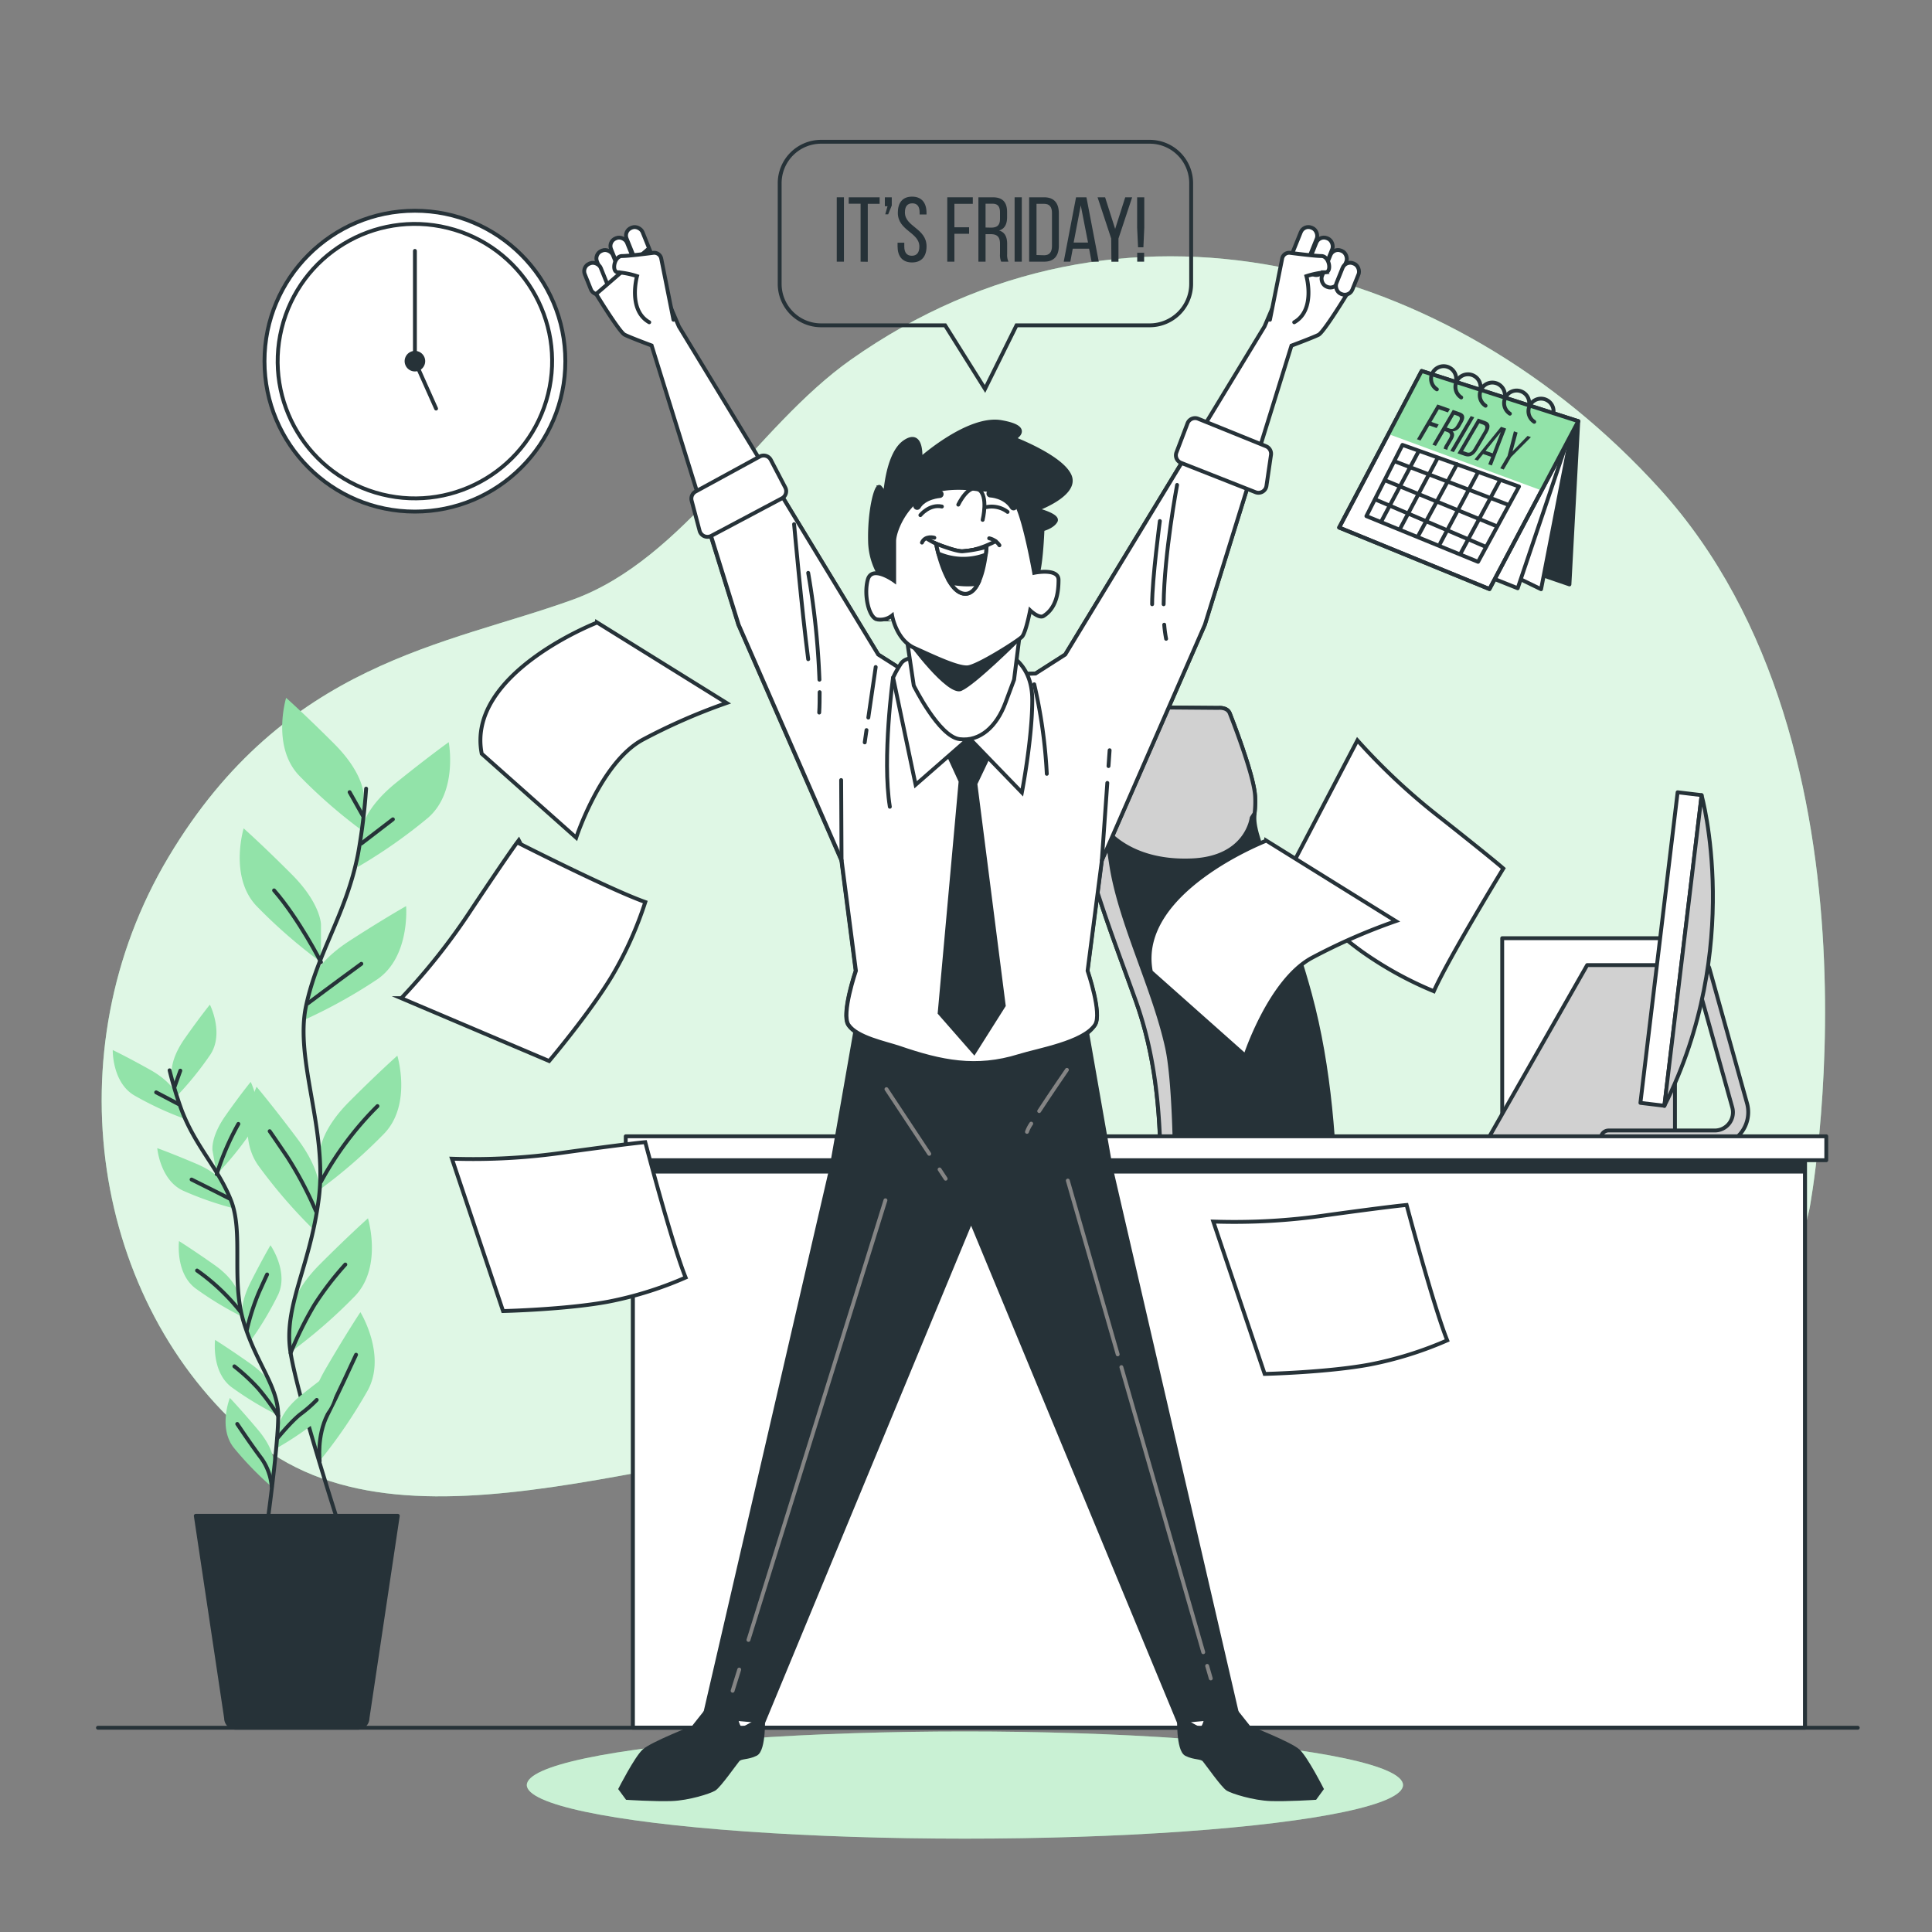 <svg xmlns="http://www.w3.org/2000/svg" xmlns:xlink="http://www.w3.org/1999/xlink" viewBox="0 0 500 500"><rect x="0" y="0" width="500" height="500" fill="#808080" stroke="none"/><defs><clippath id="clip-path"><rect x="163.77" y="296.39" width="303.39" height="150.74" transform="translate(630.92 743.53) rotate(180)" style="fill:#263238;stroke:#263238;stroke-linecap:round;stroke-linejoin:round"></rect></clippath></defs><g id="background-simple"><path d="M468.3,312.81S490.77,194,429.55,126.53C375.52,67,290,43.85,220.23,93.07c-24.85,17.54-42.94,51.59-72,62.12-32.55,11.8-74.39,16-104.61,66.59s-19.37,115.47,20.92,150,110.81.85,174.35-1.68S435,459.48,468.3,312.81Z" style="fill:#92E3A9"></path><path d="M468.3,312.81S490.77,194,429.55,126.53C375.52,67,290,43.85,220.23,93.07c-24.85,17.54-42.94,51.59-72,62.12-32.55,11.8-74.39,16-104.61,66.59s-19.37,115.47,20.92,150,110.81.85,174.35-1.68S435,459.48,468.3,312.81Z" style="fill:#fff;opacity:0.7"></path></g><g id="Plants"><path d="M94.07,205.49s0-5.41-7.58-13S74.05,180.6,74.05,180.6s-3.79,12.45,3.25,20a132.46,132.46,0,0,0,16.77,14.61Z" style="fill:#92E3A9"></path><path d="M83.07,239.28s0-5.41-7.57-13-12.44-11.9-12.44-11.9-3.79,12.44,3.24,20A134.18,134.18,0,0,0,83.07,249Z" style="fill:#92E3A9"></path><path d="M93.59,214.7s.57-5.38,8.9-12.11,13.64-10.52,13.64-10.52,2.45,12.78-5.35,19.57a133.52,133.52,0,0,1-18.22,12.75Z" style="fill:#92E3A9"></path><path d="M80.31,254.61s1.13-5.29,10.13-11.11,14.66-9,14.66-9,1.09,13-7.37,18.89a133.16,133.16,0,0,1-19.46,10.77Z" style="fill:#92E3A9"></path><path d="M82.81,298.11s0-5.41,7.57-13,12.45-11.9,12.45-11.9,3.78,12.44-3.25,20a132.46,132.46,0,0,1-16.77,14.61Z" style="fill:#92E3A9"></path><path d="M82.68,308.73s.77-5.35-5.65-13.93S66.4,281.25,66.4,281.25s-5.51,11.78.37,20.28A133,133,0,0,0,81.3,318.37Z" style="fill:#92E3A9"></path><path d="M75.21,340.2s0-5.41,7.58-13,12.44-11.9,12.44-11.9,3.79,12.44-3.25,20a132.46,132.46,0,0,1-16.77,14.61Z" style="fill:#92E3A9"></path><path d="M80.27,368.74s-1.37-5.24,4-14.48,9-14.67,9-14.67,6.82,11.08,1.93,20.19a132.67,132.67,0,0,1-12.52,18.38Z" style="fill:#92E3A9"></path><path d="M94.75,204.1a154.28,154.28,0,0,1-2.07,16.8c-3,15.47-10.48,25.45-13.47,39.42s5.6,32,3.29,49.92-9.28,27.93-7.29,39.91,12.48,44.41,12.48,44.41" style="fill:none;stroke:#263238;stroke-linecap:round;stroke-linejoin:round"></path><line x1="93.52" y1="218.3" x2="101.68" y2="212.04" style="fill:none;stroke:#263238;stroke-linecap:round;stroke-linejoin:round"></line><line x1="93.9" y1="211.09" x2="90.48" y2="205.01" style="fill:none;stroke:#263238;stroke-linecap:round;stroke-linejoin:round"></line><path d="M79.66,259.68s6.83-5.12,13.86-10.25" style="fill:none;stroke:#263238;stroke-linecap:round;stroke-linejoin:round"></path><path d="M83.07,249s-5.69-11.17-12.14-18.57" style="fill:none;stroke:#263238;stroke-linecap:round;stroke-linejoin:round"></path><path d="M83.08,305.81a84.43,84.43,0,0,1,14.61-19.55" style="fill:none;stroke:#263238;stroke-linecap:round;stroke-linejoin:round"></path><path d="M81.75,313.4a95.39,95.39,0,0,0-7.41-14c-4-5.89-4.55-6.65-4.55-6.65" style="fill:none;stroke:#263238;stroke-linecap:round;stroke-linejoin:round"></path><path d="M75.21,350.15a91,91,0,0,1,6.16-12.45,79.47,79.47,0,0,1,8-10.44" style="fill:none;stroke:#263238;stroke-linecap:round;stroke-linejoin:round"></path><path d="M82.74,378.16s-.8-6.48,2-12,6.08-12.71,7.41-15.56" style="fill:none;stroke:#263238;stroke-linecap:round;stroke-linejoin:round"></path><path d="M44.47,277.77s-.59-3.4,3.34-9S54.32,260,54.32,260s3.72,7.39.14,12.9a84.34,84.34,0,0,1-8.93,11Z" style="fill:#92E3A9"></path><path d="M55,297.76s-.59-3.39,3.34-9S64.88,280,64.88,280s3.73,7.39.14,12.91a85.13,85.13,0,0,1-8.93,11Z" style="fill:#92E3A9"></path><path d="M45.77,283.49s-1-3.31-6.9-6.62-9.69-5.12-9.69-5.12S29,280,34.65,283.43a84,84,0,0,0,12.81,6Z" style="fill:#92E3A9"></path><path d="M58.43,307.07s-1.29-3.19-7.56-5.86-10.17-4.07-10.17-4.07.72,8.24,6.67,11a84.76,84.76,0,0,0,13.37,4.64Z" style="fill:#92E3A9"></path><path d="M61.58,334.63s-.58-3.4-6.16-7.32-9.09-6.12-9.09-6.12-1,8.22,4.21,12.2a84.21,84.21,0,0,0,12.1,7.34Z" style="fill:#92E3A9"></path><path d="M62.82,341.27s-1.07-3.27,2-9.35S70,322.27,70,322.27s4.74,6.79,2,12.76a84.75,84.75,0,0,1-7.28,12.14Z" style="fill:#92E3A9"></path><path d="M72.32,368.64s.4-3.42,5.73-7.66,8.73-6.62,8.73-6.62,1.5,8.14-3.5,12.42a84.93,84.93,0,0,1-11.66,8Z" style="fill:#92E3A9"></path><path d="M70.92,360.2s-.59-3.4-6.16-7.32-9.1-6.12-9.1-6.12-1,8.22,4.21,12.2A84.21,84.21,0,0,0,72,366.3Z" style="fill:#92E3A9"></path><path d="M70.84,378.64s.29-3.43-4.1-8.64-7.25-8.22-7.25-8.22-3.07,7.69,1,12.87a84.33,84.33,0,0,0,9.85,10.16Z" style="fill:#92E3A9"></path><path d="M43.89,277A96.11,96.11,0,0,0,47,287.28c3.56,9.38,9.34,14.82,12.73,23.26s0,20.66,3.35,31.66S72,358.7,72,366.43s-3,29.21-3,29.21" style="fill:none;stroke:#263238;stroke-linecap:round;stroke-linejoin:round"></path><line x1="46.2" y1="285.74" x2="40.41" y2="282.7" style="fill:none;stroke:#263238;stroke-linecap:round;stroke-linejoin:round"></line><line x1="45.18" y1="281.26" x2="46.67" y2="277.08" style="fill:none;stroke:#263238;stroke-linecap:round;stroke-linejoin:round"></line><path d="M59.39,310.19s-4.85-2.48-9.81-4.93" style="fill:none;stroke:#263238;stroke-linecap:round;stroke-linejoin:round"></path><path d="M56.09,303.87a68.68,68.68,0,0,1,5.6-13" style="fill:none;stroke:#263238;stroke-linecap:round;stroke-linejoin:round"></path><path d="M62.25,339.48A53.83,53.83,0,0,0,51,328.81" style="fill:none;stroke:#263238;stroke-linecap:round;stroke-linejoin:round"></path><path d="M63.91,344.1A59.83,59.83,0,0,1,67,334.49c1.86-4.13,2.13-4.66,2.13-4.66" style="fill:none;stroke:#263238;stroke-linecap:round;stroke-linejoin:round"></path><path d="M71.73,372.29s3.84-4.71,6.24-6.47a33.29,33.29,0,0,0,4-3.52" style="fill:none;stroke:#263238;stroke-linecap:round;stroke-linejoin:round"></path><path d="M72,366.43a58.44,58.44,0,0,0-5.21-7.14,50.79,50.79,0,0,0-6.13-5.68" style="fill:none;stroke:#263238;stroke-linecap:round;stroke-linejoin:round"></path><path d="M70.32,384.81a14.7,14.7,0,0,0-2.59-7.29c-2.38-3.14-5.19-7.31-6.33-9" style="fill:none;stroke:#263238;stroke-linecap:round;stroke-linejoin:round"></path><path d="M92.6,447.14H61a2.5,2.5,0,0,1-2.49-2.49l-7.84-52.36h52.28l-7.84,52.36A2.5,2.5,0,0,1,92.6,447.14Z" style="fill:#263238;stroke:#263238;stroke-linecap:round;stroke-linejoin:round"></path></g><g id="Desk"><path d="M279.44,182.92l35.86.29s2.37-.29,3,1.49c0,0,6.23,15.7,6.52,21.33s-1.18,4.74,1.19,12.15,9.18,24.89,13,39.12c5.17,19.11,6.52,39.4,6.85,59.13.05,3.17,1.95,30.41-3,30.41-4.09,0-41.82,5-42.27-2.27-1.81-29,3.42-57.31-6.65-85.5-3.91-10.95-8.39-22.51-11.71-34s-3.9-23.36-6.06-35.08C274.7,182,279.44,182.92,279.44,182.92Z" style="fill:#263238;stroke:#263238;stroke-linecap:round;stroke-linejoin:round"></path><path d="M275.93,186.47c.36-4.14,3.51-3.55,3.51-3.55l35.86.29s2.37-.29,3,1.49c0,0,6.23,15.7,6.52,21.33a25.5,25.5,0,0,1-.13,4.46l-.76,1.17s-1.18,10.37-15.41,11-22.22-5.92-25.18-12.14-4.15-16.3-6.52-22.23A18,18,0,0,0,275.93,186.47Z" style="fill:#d1d1d1;stroke:#263238;stroke-linecap:round;stroke-linejoin:round"></path><path d="M284.25,198c2.4,8.66,1,11.06,3.36,26s11.06,31.74,14.43,47.13,1.92,69.74,1.44,72.14a22.48,22.48,0,0,0-.21,3.86c-1.61-.6-2.59-1.43-2.66-2.57-1.81-29,3.42-57.31-6.65-85.5-3.91-10.95-8.39-22.51-11.71-34s-3.9-23.36-6.06-35.08c-.92-4.92.52-6.47,1.77-6.94l0,0A64.47,64.47,0,0,1,284.25,198Z" style="fill:#d1d1d1;stroke:#263238;stroke-linecap:round;stroke-linejoin:round"></path><path d="M353.5,416.86l.24-.19V383.2h-4.81V362h17.79V383.2h-4.81v34l42.57,13.57v3.36a3.85,3.85,0,1,1-7.7,0v-.48l-35.59-4.13v5.1a3.37,3.37,0,0,1-6.73,0v-5.27l-37,4.3v.48a3.85,3.85,0,0,1-7.7,0v-3.36Z" style="fill:#263238;stroke:#263238;stroke-linecap:round;stroke-linejoin:round"></path><rect x="297.88" y="341.39" width="115.44" height="24.54" rx="4" transform="translate(711.21 707.33) rotate(180)" style="fill:#263238;stroke:#263238;stroke-linecap:round;stroke-linejoin:round"></rect><rect x="388.77" y="242.8" width="42.51" height="49.1" style="fill:#fff;stroke:#263238;stroke-linecap:round;stroke-linejoin:round"></rect><polygon points="385.47 294.1 433.48 294.1 433.48 249.76 410.76 249.76 385.47 294.1" style="fill:#d1d1d1;stroke:#263238;stroke-linecap:round;stroke-linejoin:round"></polygon><path d="M443.77,296.57H416.31a2,2,0,0,1,0-4h27.46a4.7,4.7,0,0,0,4.53-6l-9.75-34.91a2,2,0,0,1,1.38-2.45,2,2,0,0,1,2.45,1.38l9.74,34.91a8.67,8.67,0,0,1-8.35,11Z" style="fill:#d1d1d1;stroke:#263238;stroke-linecap:round;stroke-linejoin:round"></path><rect x="429.31" y="205.15" width="6.26" height="80.96" transform="translate(32.3 -49.71) rotate(6.83)" style="fill:#fff;stroke:#263238;stroke-linecap:round;stroke-linejoin:round"></rect><path d="M440.37,205.81s11,39.42-9.64,80.39Z" style="fill:#d1d1d1;stroke:#263238;stroke-linecap:round;stroke-linejoin:round"></path><rect x="163.77" y="296.39" width="303.39" height="150.74" transform="translate(630.92 743.53) rotate(180)" style="fill:#263238"></rect><g style="clip-path:url(#clip-path)"><rect x="163.77" y="296.39" width="303.39" height="150.74" transform="translate(630.92 743.53) rotate(180)" style="fill:#fff;stroke:#263238;stroke-linecap:round;stroke-linejoin:round"></rect></g><rect x="163.77" y="296.39" width="303.39" height="150.74" transform="translate(630.92 743.53) rotate(180)" style="fill:none;stroke:#263238;stroke-linecap:round;stroke-linejoin:round"></rect><rect x="163.96" y="299.79" width="303.08" height="3.92" transform="translate(631 603.5) rotate(180)" style="fill:#263238"></rect><rect x="161.94" y="294.07" width="310.7" height="6.19" transform="translate(634.58 594.33) rotate(180)" style="fill:#fff;stroke:#263238;stroke-linecap:round;stroke-linejoin:round"></rect></g><g id="Papers"><path d="M167,233.45a94.93,94.93,0,0,1-8.61,19.14c-5.75,9.57-16.27,22-16.27,22l-38.27-16.26a164.4,164.4,0,0,0,18.18-23c9.57-14.36,11.81-17.32,11.81-17.32S158,230.29,167,233.45Z" style="fill:#fff;stroke:#263238;stroke-linecap:round;stroke-miterlimit:10"></path><path d="M177.44,330.62a94.74,94.74,0,0,1-20,6.25c-11,2.05-27.25,2.43-27.25,2.43l-13.23-39.43a164.37,164.37,0,0,0,29.24-1.63c17.09-2.36,20.79-2.65,20.79-2.65S173.87,321.83,177.44,330.62Z" style="fill:#fff;stroke:#263238;stroke-linecap:round;stroke-miterlimit:10"></path><path d="M374.54,346.88a94.74,94.74,0,0,1-20,6.25c-11,2.06-27.25,2.44-27.25,2.44L314,316.14a163.9,163.9,0,0,0,29.24-1.64c17.09-2.36,20.79-2.65,20.79-2.65S371,338.1,374.54,346.88Z" style="fill:#fff;stroke:#263238;stroke-linecap:round;stroke-miterlimit:10"></path><path d="M371.07,256.53a94.61,94.61,0,0,1-18.39-10.11c-9.08-6.48-20.64-18-20.64-18L351.3,191.6a164.46,164.46,0,0,0,21.44,20c13.54,10.68,16.32,13.16,16.32,13.16S374.93,247.87,371.07,256.53Z" style="fill:#fff;stroke:#263238;stroke-linecap:round;stroke-miterlimit:10"></path><path d="M297.85,251.51l24.45,21.73s6.34-19.47,17.2-25.35a153.56,153.56,0,0,1,21.73-9.51l-33.5-20.82S293.78,230.69,297.85,251.51Z" style="fill:#fff;stroke:#263238;stroke-linecap:round;stroke-miterlimit:10"></path><path d="M124.67,195.06l24.45,21.73s6.34-19.47,17.2-25.35a153.56,153.56,0,0,1,21.73-9.51l-33.5-20.82S120.6,174.23,124.67,195.06Z" style="fill:#fff;stroke:#263238;stroke-linecap:round;stroke-miterlimit:10"></path></g><g id="Clock"><circle cx="107.38" cy="93.47" r="38.93" style="fill:#fff;stroke:#263238;stroke-linecap:round;stroke-linejoin:round"></circle><circle cx="107.38" cy="93.47" r="35.51" transform="translate(-9.04 175.41) rotate(-76.18)" style="fill:#fff;stroke:#263238;stroke-linecap:round;stroke-linejoin:round"></circle><polyline points="112.86 105.74 107.38 93.47 107.38 64.93" style="fill:#fff;stroke:#263238;stroke-linecap:round;stroke-linejoin:round"></polyline><path d="M109.54,93.47a2.16,2.16,0,1,1-2.16-2.16A2.16,2.16,0,0,1,109.54,93.47Z" style="fill:#263238;stroke:#263238;stroke-linecap:round;stroke-linejoin:round"></path></g><g id="Character"><ellipse cx="249.72" cy="461.97" rx="113.38" ry="13.87" style="fill:#92E3A9"></ellipse><ellipse cx="249.72" cy="461.97" rx="113.38" ry="13.87" style="fill:#fff;opacity:0.5"></ellipse><path d="M183,442.56l-3.58,4.52s-10.75,4.2-12.77,6.07-6.08,9.81-6.08,9.81l1.72,2.34s7.16.46,11.52.31,9.81-1.87,11.06-2.65,5.29-6.54,6.07-7.47,2.49-.47,4.67-1.56,1.87-9.66,1.87-9.66Z" style="fill:#263238;stroke:#263238;stroke-linecap:round;stroke-miterlimit:10"></path><path d="M190.18,443.49s0,.29.14.7c.24,1.06.75,3,1.42,3.2.93.31,5.76-3.12,5.76-3.12" style="fill:#fff;stroke:#263238;stroke-linecap:round;stroke-miterlimit:10"></path><path d="M319.62,442.56l3.59,4.52s10.74,4.2,12.77,6.07,6.07,9.81,6.07,9.81l-1.71,2.34s-7.17.46-11.53.31S319,463.74,317.76,463s-5.3-6.54-6.08-7.47-2.49-.47-4.67-1.56-1.87-9.66-1.87-9.66Z" style="fill:#263238;stroke:#263238;stroke-linecap:round;stroke-miterlimit:10"></path><path d="M312.46,443.49s0,.29-.14.7c-.23,1.06-.75,3-1.42,3.2-.93.31-5.76-3.12-5.76-3.12" style="fill:#fff;stroke:#263238;stroke-linecap:round;stroke-miterlimit:10"></path><polygon points="320.29 444.1 287.41 301.89 280.92 264.84 251.32 265.23 221.72 264.84 215.24 301.89 182.35 444.1 197.63 445.49 251.32 315.9 305.01 445.49 320.29 444.1" style="fill:#263238;stroke:#263238;stroke-linecap:round;stroke-miterlimit:10"></polygon><line x1="243.16" y1="302.65" x2="244.74" y2="305.05" style="fill:none;stroke:#858585;stroke-linecap:round;stroke-miterlimit:10"></line><line x1="191.31" y1="432.08" x2="189.6" y2="437.57" style="fill:none;stroke:#858585;stroke-linecap:round;stroke-miterlimit:10"></line><line x1="229.15" y1="310.63" x2="193.7" y2="424.41" style="fill:none;stroke:#858585;stroke-linecap:round;stroke-miterlimit:10"></line><line x1="312.41" y1="431.13" x2="313.35" y2="434.38" style="fill:none;stroke:#858585;stroke-linecap:round;stroke-miterlimit:10"></line><line x1="290.21" y1="353.81" x2="311.4" y2="427.59" style="fill:none;stroke:#858585;stroke-linecap:round;stroke-miterlimit:10"></line><line x1="276.35" y1="305.53" x2="289.26" y2="350.51" style="fill:none;stroke:#858585;stroke-linecap:round;stroke-miterlimit:10"></line><line x1="229.41" y1="281.87" x2="240.49" y2="298.61" style="fill:none;stroke:#858585;stroke-linecap:round;stroke-miterlimit:10"></line><path d="M266.88,290.8a9.07,9.07,0,0,0-1.1,2.12" style="fill:none;stroke:#858585;stroke-linecap:round;stroke-miterlimit:10"></path><path d="M276.12,276.88s-4.14,6-7.18,10.67" style="fill:none;stroke:#858585;stroke-linecap:round;stroke-miterlimit:10"></path><rect x="163.09" y="58.56" width="4.45" height="10.04" rx="2.11" transform="translate(-11.78 66.51) rotate(-21.98)" style="fill:#fff;stroke:#263238;stroke-linecap:round;stroke-miterlimit:10"></rect><rect x="159.07" y="61.29" width="4.45" height="10.04" rx="2.11" transform="translate(-13.1 65.2) rotate(-21.98)" style="fill:#fff;stroke:#263238;stroke-linecap:round;stroke-miterlimit:10"></rect><rect x="155.43" y="64.51" width="4.45" height="10.04" rx="2.11" transform="translate(-14.57 64.07) rotate(-21.98)" style="fill:#fff;stroke:#263238;stroke-linecap:round;stroke-miterlimit:10"></rect><rect x="151.98" y="67.87" width="4.45" height="8.51" rx="2.11" transform="translate(-15.78 62.94) rotate(-21.97)" style="fill:#fff;stroke:#263238;stroke-linecap:round;stroke-miterlimit:10"></rect><path d="M335.67,64.85,327.25,84.5l-51.57,84.9L268,174.31l-16.49.62L235,174.31l-7.71-4.91L175.7,84.5l-8.42-19.65-13,11.23s6,9.82,7.36,10.53,7,2.8,7,2.8l22.45,72.27,26.66,61,3.7,28.58s-3.82,11.17-1.91,14c2.62,3.92,12.06,5.6,16.21,7a48.71,48.71,0,0,0,29.26.68c5.52-1.54,14.85-2.45,18.32-7.64,1.91-2.87-1.92-14-1.92-14l3.7-28.58,26.67-61,22.45-72.27s5.61-2.1,7-2.8,7.37-10.53,7.37-10.53Z" style="fill:#fff;stroke:#263238;stroke-linecap:round;stroke-miterlimit:10"></path><rect x="335.41" y="58.56" width="4.45" height="10.04" rx="2.11" transform="translate(626.95 248.89) rotate(-158.03)" style="fill:#fff;stroke:#263238;stroke-linecap:round;stroke-miterlimit:10"></rect><rect x="339.43" y="61.29" width="4.45" height="10.04" rx="2.11" transform="translate(633.67 255.65) rotate(-158.03)" style="fill:#fff;stroke:#263238;stroke-linecap:round;stroke-miterlimit:10"></rect><rect x="343.07" y="64.51" width="4.45" height="10.04" rx="2.11" transform="translate(639.49 263.22) rotate(-158.03)" style="fill:#fff;stroke:#263238;stroke-linecap:round;stroke-miterlimit:10"></rect><rect x="346.52" y="67.87" width="4.45" height="8.51" rx="2.11" transform="translate(645.16 269.5) rotate(-158.03)" style="fill:#fff;stroke:#263238;stroke-linecap:round;stroke-miterlimit:10"></rect><path d="M311.82,161.68,325,119.22l-15.1-6.16L275.68,169.4,268,174.31l-16.49.62L235,174.31l-7.71-4.91-29.46-48.49-16.54,9,9.86,31.74,26.66,61,3.7,28.58s-3.82,11.17-1.91,14c2.2,3.29,9.68,4.75,13.14,5.93,10.84,3.72,19.86,5.6,31,2.13,4.92-1.54,16.57-3.45,19.65-8.06,1.91-2.87-1.92-14-1.92-14l3.7-28.58Z" style="fill:#fff;stroke:#263238;stroke-linecap:round;stroke-miterlimit:10"></path><line x1="224.25" y1="188.95" x2="223.79" y2="192.13" style="fill:none;stroke:#263238;stroke-linecap:round;stroke-miterlimit:10"></line><line x1="226.63" y1="172.63" x2="224.72" y2="185.71" style="fill:none;stroke:#263238;stroke-linecap:round;stroke-miterlimit:10"></line><line x1="286.88" y1="198.26" x2="287.17" y2="194.16" style="fill:none;stroke:#263238;stroke-linecap:round;stroke-miterlimit:10"></line><line x1="285.15" y1="222.73" x2="286.57" y2="202.62" style="fill:none;stroke:#263238;stroke-linecap:round;stroke-miterlimit:10"></line><line x1="217.79" y1="222.73" x2="217.69" y2="201.88" style="fill:none;stroke:#263238;stroke-linecap:round;stroke-miterlimit:10"></line><path d="M231.12,175.36s-2.86,20.83-.83,33.43" style="fill:none;stroke:#263238;stroke-linecap:round;stroke-miterlimit:10"></path><path d="M267.66,177.1a131.41,131.41,0,0,1,3.25,23.16" style="fill:none;stroke:#263238;stroke-linecap:round;stroke-miterlimit:10"></path><path d="M301.3,161.67a32,32,0,0,0,.49,3.65" style="fill:none;stroke:#263238;stroke-linecap:round;stroke-miterlimit:10"></path><path d="M304.63,125.5s-3.33,17.7-3.48,30.88" style="fill:none;stroke:#263238;stroke-linecap:round;stroke-miterlimit:10"></path><path d="M300.17,134.85s-2,15-2,21.53" style="fill:none;stroke:#263238;stroke-linecap:round;stroke-miterlimit:10"></path><path d="M205.51,135.66s2,22.35,3.65,34.94" style="fill:none;stroke:#263238;stroke-linecap:round;stroke-miterlimit:10"></path><path d="M212.12,179.13c0,1.78,0,3.55-.11,5.28" style="fill:none;stroke:#263238;stroke-linecap:round;stroke-miterlimit:10"></path><path d="M209.16,148.26a206.69,206.69,0,0,1,2.91,27.64" style="fill:none;stroke:#263238;stroke-linecap:round;stroke-miterlimit:10"></path><path d="M196.62,118.15,180,127.22a2.1,2.1,0,0,0-1,2.37l2.06,7.79a2.1,2.1,0,0,0,3,1.31l18.3-9.72a2.08,2.08,0,0,0,.87-2.8L199.48,119A2.1,2.1,0,0,0,196.62,118.15Z" style="fill:#fff;stroke:#263238;stroke-linecap:round;stroke-miterlimit:10"></path><path d="M310.06,108.36l17.59,7.13a2.1,2.1,0,0,1,1.28,2.25l-1.17,8a2.09,2.09,0,0,1-2.84,1.64l-19.27-7.6a2.09,2.09,0,0,1-1.19-2.69l2.86-7.51A2.09,2.09,0,0,1,310.06,108.36Z" style="fill:#fff;stroke:#263238;stroke-linecap:round;stroke-miterlimit:10"></path><path d="M174.29,82.75l-3.17-15.86a1.85,1.85,0,0,0-2-1.46c-2.39.31-6.64.83-8.12.83-2.1,0-2.81,4.21-1.05,4.21a21.54,21.54,0,0,1,4.91,1s-2.46,8.77,3.16,11.93" style="fill:#fff;stroke:#263238;stroke-linecap:round;stroke-miterlimit:10"></path><path d="M328.66,82.75l3.17-15.86a1.84,1.84,0,0,1,2-1.46c2.4.31,6.65.83,8.13.83,2.1,0,2.8,4.21,1.05,4.21a21.4,21.4,0,0,0-4.91,1s2.45,8.77-3.16,11.93" style="fill:#fff;stroke:#263238;stroke-linecap:round;stroke-miterlimit:10"></path><polygon points="243.18 190.4 248.6 202.2 243.18 262.16 252.11 272.36 259.77 260.24 252.43 202.84 259.13 188.8 251.16 182.74 243.18 190.4" style="fill:#263238;stroke:#263238;stroke-linecap:round;stroke-miterlimit:10"></polygon><path d="M237.61,170.44s-3.13-.68-4.47,1.34a25.39,25.39,0,0,0-2,3.58l5.82,27.74L250.81,191l13.65,14.1s2.69-13.88,2.69-23.94S260,168.65,258.2,168,237.61,170.44,237.61,170.44Z" style="fill:#fff;stroke:#263238;stroke-linecap:round;stroke-miterlimit:10"></path><path d="M234.48,164l2,13.42s6.49,13.2,11.86,13.87,9.62-3.35,11.86-9.39l2.24-6L264,163.5Z" style="fill:#fff;stroke:#263238;stroke-linecap:round;stroke-miterlimit:10"></path><path d="M264,165.7s-11.53,11.53-15.19,13.1-13.89-12.57-13.89-12.57Z" style="fill:#263238"></path><path d="M231.17,153a17.61,17.61,0,0,1-6-12.81c-.21-8.32,1.71-15.15,2.57-14.08a8.57,8.57,0,0,1,1.28,2.77s.42-11.31,5.12-14.51,4.05,4.48,4.05,4.48,12.38-11.1,20.92-9.61,3.2,4.27,3.2,4.27,12.38,4.7,14.52,9.61-8.75,8.75-8.75,8.75,6,1.49,5.12,3S269.8,137,269.8,137s-.42,11.31-1.7,12.38-1.93,2.78-3.63-.64S260,137.17,253.8,136.11s-17.08-1.5-18.57,2.35,1.06,13-.86,14.94A1.88,1.88,0,0,1,231.17,153Z" style="fill:#263238;stroke:#263238;stroke-linecap:round;stroke-miterlimit:10"></path><path d="M253.21,126.66s-8.93-1.58-14.18,1.57-7.62,9.46-7.62,11.83V150.3s-5.78-4.2-6.84-.26.27,9.72,2.37,10.25a4.91,4.91,0,0,0,3.94-1s1.05,6.3,5.78,8.41,11.2,5.27,13.83,5,13-6.85,14-7.91,2.11-6.83,2.11-6.83,2.28,2.2,3.48,1.45c3.34-2.09,3.87-6.18,3.87-9.33s-6.3-1.84-6.3-1.84-2.63-15-5-18.39S253.21,126.66,253.21,126.66Z" style="fill:#fff;stroke:#263238;stroke-linecap:round;stroke-miterlimit:10"></path><path d="M248,130.6s2.63-5.52,5.25-3.94,1.06,7.88,1.06,7.88" style="fill:none;stroke:#263238;stroke-linecap:round;stroke-miterlimit:10"></path><path d="M240.08,139.53s5,3.15,8.93,3.15,8.67-2.62,8.67-2.62" style="fill:none;stroke:#263238;stroke-linecap:round;stroke-miterlimit:10"></path><path d="M241.81,139.17s-2.37-.7-3.21,1.25" style="fill:none;stroke:#263238;stroke-linecap:round;stroke-miterlimit:10"></path><path d="M256,139.31a4.27,4.27,0,0,1,2.65,1.81" style="fill:none;stroke:#263238;stroke-linecap:round;stroke-miterlimit:10"></path><path d="M242.37,141.26s2.36,12,7.24,12.4,5.71-12.12,5.71-12.12a34.51,34.51,0,0,1-6.31,1.14c-1.91,0-6.78-2-6.78-2Z" style="fill:#263238;stroke:#263238;stroke-linecap:round;stroke-miterlimit:10"></path><path d="M242.23,140.7l.14.56s.16.81.48,2a16.13,16.13,0,0,0,12.26.28c.16-1.19.21-2,.21-2a34.51,34.51,0,0,1-6.31,1.14C247.1,142.65,242.23,140.7,242.23,140.7Z" style="fill:#fff;stroke:#263238;stroke-linecap:round;stroke-miterlimit:10"></path><path d="M253.07,151.08a21.19,21.19,0,0,1-7.19-.32c1,1.59,2.26,2.77,3.73,2.9S252.24,152.68,253.07,151.08Z" style="fill:#fff;stroke:#263238;stroke-linecap:round;stroke-miterlimit:10"></path><path d="M238.19,133.32s2.36-2.93,5.57-2.23" style="fill:none;stroke:#263238;stroke-linecap:round;stroke-miterlimit:10"></path><path d="M255.32,131.23a6.88,6.88,0,0,1,5.44,1.25" style="fill:none;stroke:#263238;stroke-linecap:round;stroke-miterlimit:10"></path><path d="M243.2,127.88s-4.18.28-5.85,3.07" style="fill:none;stroke:#263238;stroke-linecap:round;stroke-miterlimit:10;stroke-width:2px"></path><path d="M256.3,127.74s4,.14,6,3.35" style="fill:none;stroke:#263238;stroke-linecap:round;stroke-miterlimit:10;stroke-width:2px"></path></g><g id="speech-bubble"><path d="M297.51,36.69h-85a10.72,10.72,0,0,0-10.73,10.73V73.47a10.72,10.72,0,0,0,10.73,10.72h32.08l10.33,16.46,8.16-16.46h34.46a10.72,10.72,0,0,0,10.73-10.72v-26A10.72,10.72,0,0,0,297.51,36.69Z" style="fill:none;stroke:#263238;stroke-linecap:round;stroke-miterlimit:10"></path><path d="M218.41,51.06V67.72h-1.86V51.06Z" style="fill:#263238"></path><path d="M222.72,67.72v-15h-3.07V51.06h8v1.69h-3.07v15Z" style="fill:#263238"></path><path d="M229.86,55.46h-.76l.59-2.09H229V51.06h1.79v2.12Z" style="fill:#263238"></path><path d="M239.78,55.06v.45H238V55c0-1.5-.57-2.38-1.9-2.38s-1.91.88-1.91,2.36c0,3.73,5.6,4.09,5.6,8.78,0,2.52-1.22,4.16-3.76,4.16s-3.74-1.64-3.74-4.16v-.95h1.74v1c0,1.5.62,2.38,1.95,2.38s1.95-.88,1.95-2.38c0-3.71-5.57-4.07-5.57-8.75,0-2.57,1.19-4.17,3.69-4.17S239.78,52.53,239.78,55.06Z" style="fill:#263238"></path><path d="M250.8,58.82V60.5H247v7.22h-1.85V51.06h6.61v1.69H247v6.07Z" style="fill:#263238"></path><path d="M256.92,51.06c2.62,0,3.71,1.33,3.71,3.81v1.35c0,1.83-.64,3-2.07,3.43,1.52.45,2.09,1.69,2.09,3.47v2.6a4.2,4.2,0,0,0,.34,2h-1.88a4.33,4.33,0,0,1-.31-2V63.07c0-1.88-.88-2.47-2.43-2.47h-1.31v7.12h-1.85V51.06Zm-.48,7.85c1.48,0,2.36-.48,2.36-2.28V55c0-1.5-.55-2.28-1.93-2.28h-1.81v6.16Z" style="fill:#263238"></path><path d="M264.44,51.06V67.72h-1.86V51.06Z" style="fill:#263238"></path><path d="M270.25,51.06c2.59,0,3.78,1.57,3.78,4.14v8.4c0,2.54-1.19,4.12-3.78,4.12h-3.91V51.06Zm0,15c1.34,0,2-.84,2-2.36V55.1c0-1.52-.64-2.35-2-2.35h-2V66Z" style="fill:#263238"></path><path d="M277.63,64.36,277,67.72h-1.71l3.19-16.66h2.69l3.19,16.66h-1.86l-.64-3.36Zm.23-1.59h3.72l-1.88-9.62Z" style="fill:#263238"></path><path d="M287.58,61.74l-3.53-10.68H286l2.6,8.18,2.61-8.18H293l-3.54,10.68v6h-1.83Z" style="fill:#263238"></path><path d="M294.29,58.89V51.06h1.85v7.83L295.91,64h-1.38Zm1.81,6.52v2.31h-1.79V65.41Z" style="fill:#263238"></path></g><g id="Calendar"><polygon points="408.45 109 406.17 151.25 377 141.26 408.45 109" style="fill:#263238;stroke:#263238;stroke-linecap:round;stroke-linejoin:round"></polygon><polygon points="407.16 109.58 398.83 152.49 390.5 148.45 404.13 108.82 407.16 109.58" style="fill:#fff;stroke:#263238;stroke-linecap:round;stroke-linejoin:round"></polygon><polygon points="407.16 109.58 392.78 152.24 350.37 135.32 369.81 99.73 407.16 109.58" style="fill:#fff;stroke:#263238;stroke-linecap:round;stroke-linejoin:round"></polygon><polygon points="367.92 96.01 346.57 136.53 385.47 152.45 408.45 109 367.92 96.01" style="fill:#fff;stroke:#263238;stroke-linecap:round;stroke-linejoin:round"></polygon><polygon points="359.32 112.33 398.97 126.93 408.45 109 367.92 96.01 359.32 112.33" style="fill:#92E3A9"></polygon><polygon points="367.92 96.01 346.57 136.53 385.47 152.45 408.45 109 367.92 96.01" style="fill:none;stroke:#263238;stroke-linecap:round;stroke-linejoin:round"></polygon><path d="M372.34,109.86l-.54.91-1.89-.66L367.63,114l-.92-.32,5.28-9,3.26,1.15-.53.91-2.35-.82-1.92,3.28Z" style="fill:#263238"></path><path d="M377.82,106.73c1.29.45,1.41,1.36.63,2.7l-.43.73a2.45,2.45,0,0,1-2.11,1.49c.61.51.5,1.28-.07,2.24l-.82,1.4a3,3,0,0,0-.47,1.14l-.93-.33a3.18,3.18,0,0,1,.49-1.14l.83-1.41c.6-1,.35-1.49-.41-1.76l-.65-.23-2.26,3.84-.91-.32,5.27-9Zm-2.72,4.16c.72.25,1.31.15,1.88-.83l.51-.86c.47-.81.45-1.33-.23-1.57l-.9-.31-1.95,3.33Z" style="fill:#263238"></path><path d="M381.53,108l-5.27,9-.92-.32,5.28-9Z" style="fill:#263238"></path><path d="M384.4,109c1.28.44,1.37,1.5.56,2.89l-2.66,4.53c-.81,1.38-1.89,2-3.17,1.57l-1.93-.67,5.27-9Zm-4.75,8.08c.66.23,1.24-.11,1.72-.93l2.72-4.63c.48-.82.42-1.39-.25-1.62l-1-.35-4.21,7.18Z" style="fill:#263238"></path><path d="M383.83,117.5l-1.38,1.7-.84-.3,6.85-8.44,1.33.46-3.7,9.55-.92-.32.75-1.92Zm.63-.82,1.83.64,2.12-5.52Z" style="fill:#263238"></path><path d="M390.15,118l1.65-6.38.95.33-1.31,4.87,3.89-4,.87.31-5.14,5.16-1.89,3.22-.91-.31Z" style="fill:#263238"></path><polygon points="362.95 115.14 393.12 125.91 382.52 145.4 353.62 133.57 362.95 115.14" style="fill:none;stroke:#263238;stroke-linecap:round;stroke-linejoin:round"></polygon><line x1="367.05" y1="116.96" x2="357.49" y2="134.93" style="fill:none;stroke:#263238;stroke-linecap:round;stroke-linejoin:round"></line><line x1="372.05" y1="118.55" x2="362.5" y2="136.53" style="fill:none;stroke:#263238;stroke-linecap:round;stroke-linejoin:round"></line><line x1="377.06" y1="120.15" x2="367.08" y2="138.59" style="fill:none;stroke:#263238;stroke-linecap:round;stroke-linejoin:round"></line><line x1="382.29" y1="122.65" x2="372.73" y2="140.62" style="fill:none;stroke:#263238;stroke-linecap:round;stroke-linejoin:round"></line><line x1="387.98" y1="124.7" x2="377.96" y2="143.32" style="fill:none;stroke:#263238;stroke-linecap:round;stroke-linejoin:round"></line><line x1="361.13" y1="119.46" x2="390.25" y2="130.61" style="fill:none;stroke:#263238;stroke-linecap:round;stroke-linejoin:round"></line><line x1="358.86" y1="124.47" x2="387.1" y2="136.08" style="fill:none;stroke:#263238;stroke-linecap:round;stroke-linejoin:round"></line><line x1="355.9" y1="129.25" x2="384.56" y2="141.53" style="fill:none;stroke:#263238;stroke-linecap:round;stroke-linejoin:round"></line><path d="M371.86,100.76a3.25,3.25,0,1,1,5-2.76,2.74,2.74,0,0,1,0,.5" style="fill:none;stroke:#263238;stroke-linecap:round;stroke-linejoin:round"></path><path d="M378.16,102.86a3.25,3.25,0,1,1,5-2.76,2.74,2.74,0,0,1,0,.5" style="fill:none;stroke:#263238;stroke-linecap:round;stroke-linejoin:round"></path><path d="M384.46,105a3.25,3.25,0,1,1,5-2.76,2.74,2.74,0,0,1,0,.5" style="fill:none;stroke:#263238;stroke-linecap:round;stroke-linejoin:round"></path><path d="M390.76,107.06a3.25,3.25,0,1,1,5-2.76,2.74,2.74,0,0,1,0,.5" style="fill:none;stroke:#263238;stroke-linecap:round;stroke-linejoin:round"></path><path d="M397.06,109.16a3.25,3.25,0,1,1,5-2.76,2.74,2.74,0,0,1,0,.5" style="fill:none;stroke:#263238;stroke-linecap:round;stroke-linejoin:round"></path></g><g id="Floor"><line x1="480.79" y1="447.14" x2="25.35" y2="447.14" style="fill:none;stroke:#263238;stroke-linecap:round;stroke-miterlimit:10"></line></g></svg>
